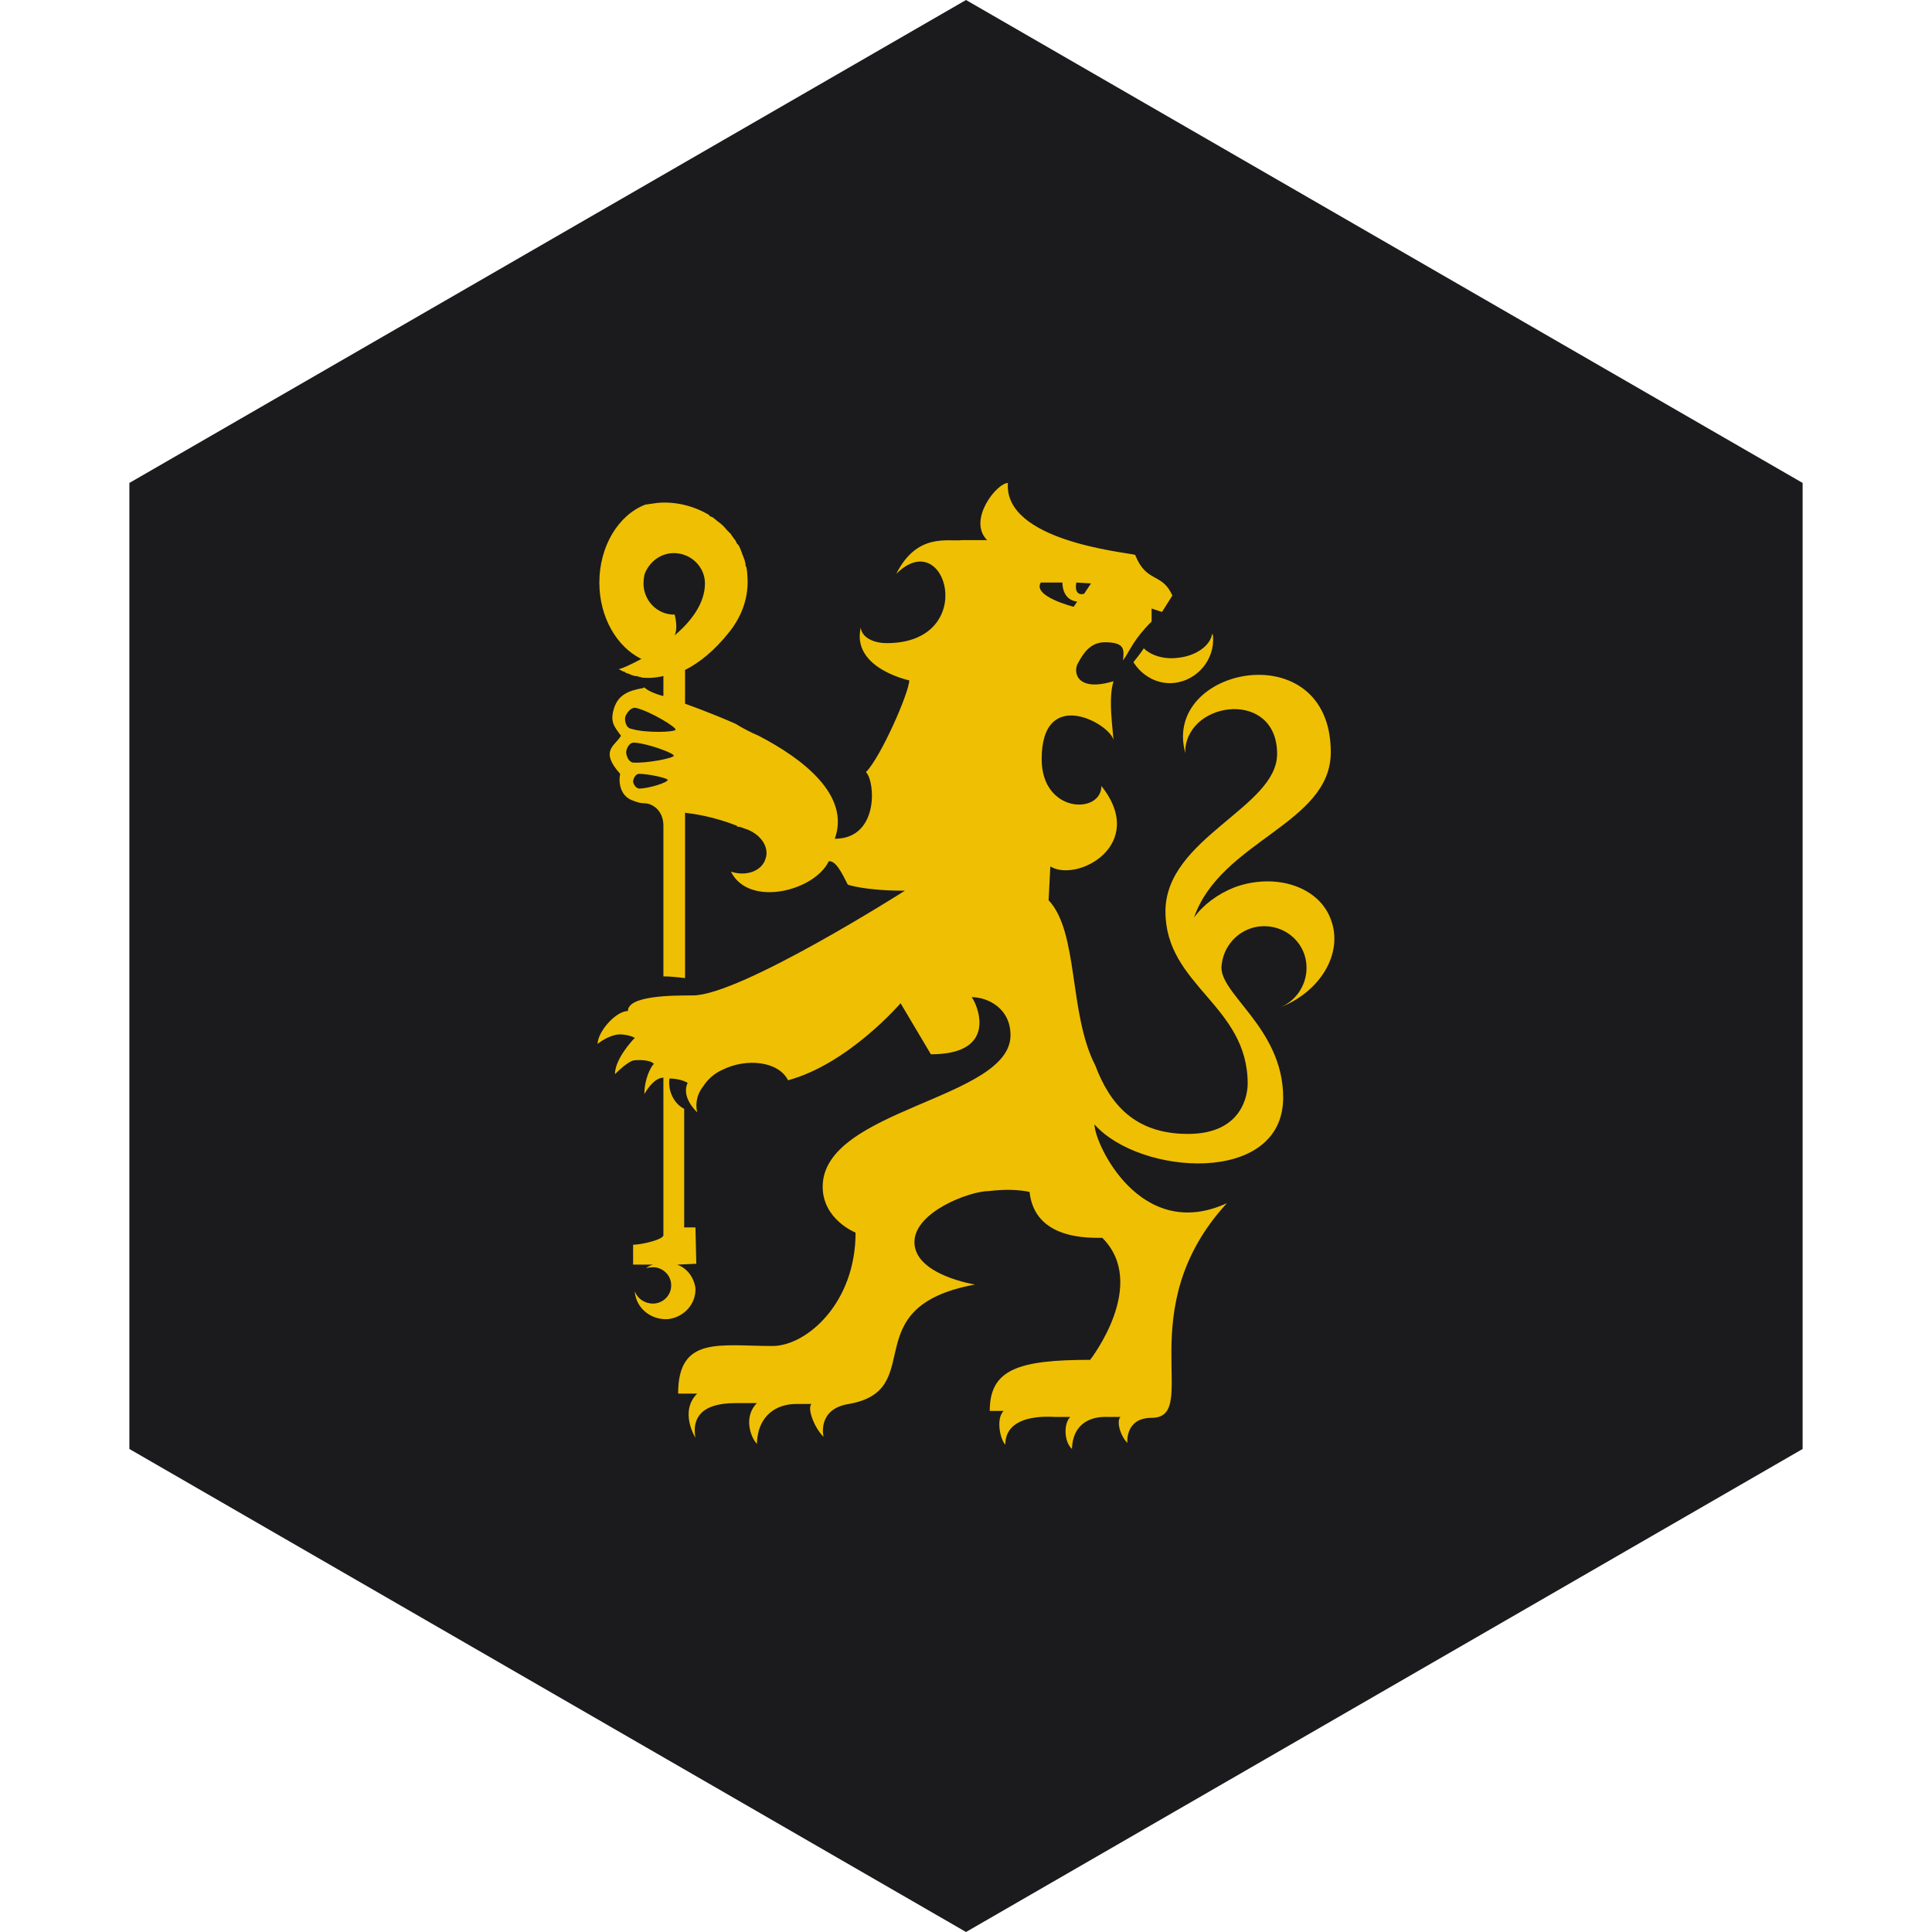 <?xml version="1.0" encoding="UTF-8" standalone="no"?><!-- Generator: Gravit.io --><svg xmlns="http://www.w3.org/2000/svg" xmlns:xlink="http://www.w3.org/1999/xlink" style="isolation:isolate" viewBox="0 0 512 512" width="512pt" height="512pt"><defs><clipPath id="_clipPath_ZEEsplhUBoVIpIjvp2phW9CNFwubDAfK"><rect width="512" height="512"/></clipPath></defs><g clip-path="url(#_clipPath_ZEEsplhUBoVIpIjvp2phW9CNFwubDAfK)"><path d="M 477.714 383.995 L 256.005 512 L 34.286 383.995 L 34.286 127.985 L 256.005 0 L 477.714 127.985 L 477.714 383.995 Z" fill-rule="evenodd" fill="rgb(27,27,29)" /><path d=" M 167.782 329.864 C 170.076 329.864 175.81 328.487 175.81 327.34 L 175.81 285.591 C 173.058 285.591 170.764 289.95 170.764 289.95 C 170.764 286.05 172.37 282.839 173.287 281.921 C 171.911 280.545 168.011 281.004 168.011 281.004 C 168.011 281.004 166.635 281.004 162.965 284.674 C 162.965 280.774 167.323 275.957 168.241 275.039 C 168.241 275.039 166.635 274.122 164.112 274.122 C 164.112 274.122 161.588 274.122 158.377 276.645 C 158.377 273.434 163.194 267.928 166.405 267.928 C 166.405 263.799 178.334 263.799 183.61 263.799 C 196.226 263.799 239.81 236.043 239.81 236.043 C 229.029 236.043 224.671 234.437 224.671 234.437 C 223.065 231.226 221.459 228.014 219.624 228.244 C 215.954 236.043 198.52 240.631 193.703 230.996 C 197.832 232.373 201.961 230.767 202.879 227.556 C 204.025 224.344 201.273 220.674 197.144 219.527 Q 196.226 219.068 195.309 219.068 Q 195.309 219.068 195.309 219.068 Q 195.309 219.068 195.309 218.839 C 188.886 216.315 183.61 215.627 181.545 215.398 L 181.545 259.211 C 179.71 258.982 177.646 258.753 175.81 258.753 L 175.81 218.839 C 175.81 214.71 172.828 212.875 170.764 212.875 C 169.846 212.875 168.929 212.645 167.782 212.186 C 164.341 211.039 163.882 207.369 164.341 205.075 C 158.836 198.882 162.965 197.735 164.57 194.982 C 162.735 192.459 161.588 191.312 162.735 187.642 C 163.882 184.201 166.405 183.054 170.305 182.366 Q 170.534 182.366 170.764 182.136 C 171.681 183.283 175.352 184.43 175.81 184.43 L 175.81 179.154 C 175.81 179.154 173.058 179.842 170.764 179.613 Q 170.764 179.613 170.764 179.613 Q 170.076 179.613 169.617 179.384 Q 169.388 179.384 169.388 179.384 Q 168.929 179.154 168.47 179.154 Q 168.241 179.154 168.241 179.154 Q 167.323 178.925 166.405 178.466 Q 166.405 178.466 166.176 178.466 Q 165.947 178.237 165.717 178.237 Q 165.488 178.007 165.488 178.007 Q 165.258 178.007 164.8 177.778 Q 164.8 177.778 164.8 177.778 Q 164.57 177.548 164.341 177.548 Q 164.341 177.548 164.341 177.548 Q 164.112 177.319 163.882 177.319 C 164.57 177.319 167.094 176.172 170.076 174.566 Q 169.846 174.566 169.846 174.566 C 163.423 171.355 158.836 163.556 158.836 154.38 C 158.836 144.746 163.882 136.487 170.993 133.735 Q 172.599 133.505 174.205 133.276 C 179.251 132.817 184.068 134.194 187.968 136.487 Q 187.968 136.487 187.968 136.717 Q 188.656 136.946 189.344 137.405 Q 189.344 137.634 189.574 137.634 Q 190.033 138.093 190.721 138.552 Q 190.721 138.552 190.721 138.552 Q 191.868 139.47 192.556 140.387 Q 192.785 140.616 193.015 140.846 Q 193.474 141.305 193.703 141.534 Q 193.932 141.993 194.162 142.222 Q 194.391 142.681 194.85 143.14 Q 195.079 143.599 195.309 144.057 Q 195.538 144.287 195.767 144.516 Q 196.226 145.434 196.456 146.122 Q 196.685 146.581 196.685 146.81 Q 196.914 147.269 197.144 147.957 Q 197.373 148.416 197.373 148.645 Q 197.603 149.333 197.603 150.022 Q 197.832 150.251 197.832 150.48 Q 198.061 151.627 198.061 152.545 C 198.52 158.05 196.685 163.097 193.474 167.226 C 189.344 172.502 185.215 175.713 181.545 177.548 L 181.545 186.495 C 181.545 186.495 187.509 188.559 194.85 191.771 Q 197.832 193.606 201.043 194.982 Q 201.043 194.982 201.043 194.982 C 212.972 201.176 225.359 210.81 221.23 222.28 C 232.929 222.28 232.011 207.14 229.488 204.616 C 233.387 200.717 240.957 183.513 240.957 180.301 C 240.957 180.301 225.588 177.09 228.112 166.308 C 228.341 168.832 231.323 170.437 234.993 170.437 C 259.538 170.437 250.821 138.781 237.517 152.086 C 243.022 141.075 251.28 143.599 254.95 143.14 C 257.474 143.14 261.603 143.14 261.603 143.14 C 256.327 137.864 264.126 128 267.108 128 C 265.961 143.369 298.305 146.351 300.828 147.039 C 303.81 154.609 307.939 151.627 310.692 157.821 L 307.939 162.179 L 305.187 161.262 L 305.187 164.703 C 300.37 169.52 299.681 172.043 297.617 175.025 C 297.846 172.272 298.305 170.208 292.8 170.208 C 288.9 170.208 287.065 173.19 285.689 175.713 C 284.312 178.007 285.23 183.513 295.094 180.53 C 293.947 184.43 294.405 189.018 295.094 196.129 C 294.176 191.771 276.054 181.677 276.054 201.176 C 276.054 215.627 291.882 215.857 291.882 208.287 C 304.269 223.885 285.459 233.978 278.348 229.62 L 277.889 238.566 C 285.918 247.054 283.165 268.616 290.276 282.38 C 294.176 292.703 300.828 300.502 314.821 300.502 C 329.502 300.502 330.649 289.72 330.649 287.197 C 330.649 266.323 308.857 261.276 308.857 241.548 C 308.857 222.05 338.448 214.022 338.448 199.799 C 338.448 182.824 315.28 185.577 314.133 198.423 Q 314.133 198.882 314.133 199.57 C 307.71 176.631 352.671 167.685 352.671 199.34 C 352.671 218.38 323.538 222.738 316.427 243.154 C 318.95 239.713 322.62 236.961 327.208 235.125 C 337.99 231.226 349.459 234.896 352.671 243.613 C 356.111 252.559 349.918 262.882 339.137 267.011 Q 339.137 267.011 339.137 267.011 Q 339.137 267.011 339.137 267.011 C 343.266 265.405 346.248 261.276 346.248 256.459 C 346.248 250.265 341.201 245.448 335.008 245.448 C 329.273 245.448 324.456 249.806 323.767 255.541 C 322.391 263.111 340.054 272.057 340.054 290.867 C 340.054 314.265 301.975 311.513 290.047 297.978 C 290.047 303.025 302.205 329.405 325.144 318.853 C 299.223 347.068 318.491 375.742 305.187 375.742 C 298.076 375.742 298.764 382.394 298.764 382.394 C 296.929 380.559 295.782 376.659 296.929 375.513 L 293.717 375.513 C 289.818 375.283 284.312 376.659 284.083 384 C 282.018 382.165 281.789 377.348 283.624 375.513 L 279.724 375.513 C 272.384 375.054 266.42 376.889 266.42 382.853 C 265.043 381.477 263.896 375.971 265.961 373.907 L 262.291 373.907 C 262.291 362.896 269.861 360.373 288.9 360.373 C 288.9 360.373 304.499 340.416 292.112 328.029 C 288.9 328.029 274.219 328.717 272.843 315.871 C 269.631 315.183 265.961 315.183 262.061 315.642 C 257.015 315.642 242.334 321.147 242.334 329.176 C 242.334 337.892 258.391 340.416 258.391 340.416 C 226.047 346.38 246.233 368.401 224.9 372.072 C 216.413 373.448 218.248 380.789 218.248 380.789 C 215.724 378.265 213.889 373.219 215.036 372.072 C 215.036 372.072 212.742 372.072 210.907 372.072 C 206.09 372.072 200.814 374.824 200.585 382.624 C 198.979 381.018 196.914 375.513 200.585 371.842 L 194.85 371.842 C 185.674 371.842 183.38 375.971 184.298 381.018 C 184.298 381.018 179.939 374.136 184.757 369.319 L 179.71 369.319 C 179.71 353.95 190.721 356.702 204.714 356.702 C 213.66 356.702 226.735 345.462 226.735 326.652 C 226.735 326.652 218.018 323.211 218.018 314.495 C 218.018 293.849 267.796 291.326 267.796 274.351 C 267.796 267.24 261.832 264.258 257.474 264.258 C 258.62 265.405 265.273 279.398 246.692 279.398 L 238.663 265.864 C 238.663 265.864 224.9 281.921 208.843 286.28 C 206.319 281.233 197.832 280.315 191.409 283.527 C 189.344 284.444 187.509 286.05 186.362 287.885 C 186.362 287.885 183.839 290.638 184.757 294.767 C 184.757 294.767 180.398 290.867 182.233 286.968 C 181.086 286.28 179.251 285.821 177.416 285.821 C 176.957 289.032 178.563 292.473 181.316 293.849 L 181.316 325.276 L 184.298 325.276 L 184.527 334.91 L 179.481 335.14 C 182.004 336.057 183.839 338.351 184.298 341.333 C 184.527 345.462 181.316 349.133 176.957 349.591 C 172.599 349.821 168.699 346.839 168.241 342.48 L 168.241 342.251 C 168.929 344.086 170.764 345.462 173.058 345.462 C 175.581 345.462 177.875 343.398 177.875 340.645 C 177.875 337.892 175.581 335.828 173.058 335.828 Q 172.14 335.828 171.223 336.057 Q 172.14 335.369 173.058 335.14 L 167.782 335.14 M 339.137 267.011 Q 339.137 267.011 339.137 267.011 Q 339.137 267.011 339.137 267.011 Z  M 195.309 219.068 Q 195.538 219.068 195.538 219.068 Q 195.538 219.068 195.309 219.068 Z  M 195.309 219.068 Q 195.309 219.068 195.309 219.068 Q 195.309 219.068 195.309 219.068 Z  M 186.821 154.609 C 186.821 150.251 183.151 146.581 178.563 146.581 C 174.893 146.581 171.911 149.104 170.764 152.315 Q 170.764 152.545 170.764 152.545 Q 170.534 153.462 170.534 154.609 C 170.534 159.197 174.205 162.867 178.563 162.867 Q 178.793 162.867 178.793 162.867 C 179.251 164.703 179.481 166.996 178.793 168.373 C 183.151 164.703 186.821 159.885 186.821 154.609 Z  M 170.764 152.545 Q 170.764 152.545 170.764 152.545 Q 170.764 152.545 170.764 152.545 Q 170.764 152.545 170.764 152.545 Q 170.764 152.545 170.764 152.545 Z  M 170.764 152.545 Q 170.764 152.545 170.764 152.545 Q 170.764 152.545 170.764 152.545 Z  M 170.764 152.545 Q 170.764 152.545 170.764 152.545 Q 170.764 152.545 170.764 152.545 Z  M 176.957 206.681 C 176.957 206.222 171.911 205.075 169.388 205.075 C 168.241 205.075 167.782 206.681 167.782 207.14 C 167.782 207.599 168.47 208.975 169.388 208.975 C 171.911 208.975 176.957 207.369 176.957 206.681 Z  M 178.563 200.258 C 178.563 199.57 171.681 197.047 168.241 196.817 C 166.635 196.588 165.947 198.652 165.947 199.34 C 165.947 200.029 166.405 201.864 167.782 202.093 C 171.223 202.323 178.563 200.946 178.563 200.258 Z  M 179.022 193.376 C 179.251 192.688 172.37 188.559 168.699 187.642 C 167.094 187.183 165.947 189.247 165.717 189.935 C 165.488 190.624 165.717 192.918 167.323 193.147 C 170.993 194.294 178.793 194.065 179.022 193.376 Z  M 170.993 152.315 Q 170.993 152.315 170.993 152.315 Q 170.764 152.545 170.764 152.545 Q 170.993 152.315 170.993 152.315 Z  M 171.223 151.857 Q 171.223 151.857 171.223 151.857 Q 171.223 151.857 171.223 151.857 Z  M 170.993 152.315 Q 170.993 152.086 171.223 151.857 Q 170.993 152.086 170.993 152.315 Z  M 170.764 152.545 Q 170.764 152.545 170.764 152.545 Q 170.764 152.545 170.764 152.545 Z  M 171.223 336.057 Q 171.223 336.057 171.223 336.057 Q 171.223 336.057 171.223 336.057 Z  M 300.37 175.484 C 302.663 179.154 306.792 181.448 311.151 180.989 C 317.344 180.301 321.932 174.796 321.474 168.602 Q 321.474 168.373 321.244 167.914 C 320.785 171.125 316.886 173.878 312.068 174.337 C 308.398 174.796 304.957 173.649 303.122 171.814 C 302.205 173.19 301.287 174.337 300.37 175.484 Z  M 285.23 154.38 L 289.129 154.609 L 287.294 157.362 C 287.294 157.362 284.542 158.28 285.23 154.38 Z  M 275.825 154.38 L 281.56 154.38 C 281.56 154.38 281.33 158.968 285.459 159.427 L 284.542 160.803 C 284.542 160.803 273.531 158.05 275.825 154.38 Z " fill-rule="evenodd" fill="rgb(239,191,4)"/></g></svg>